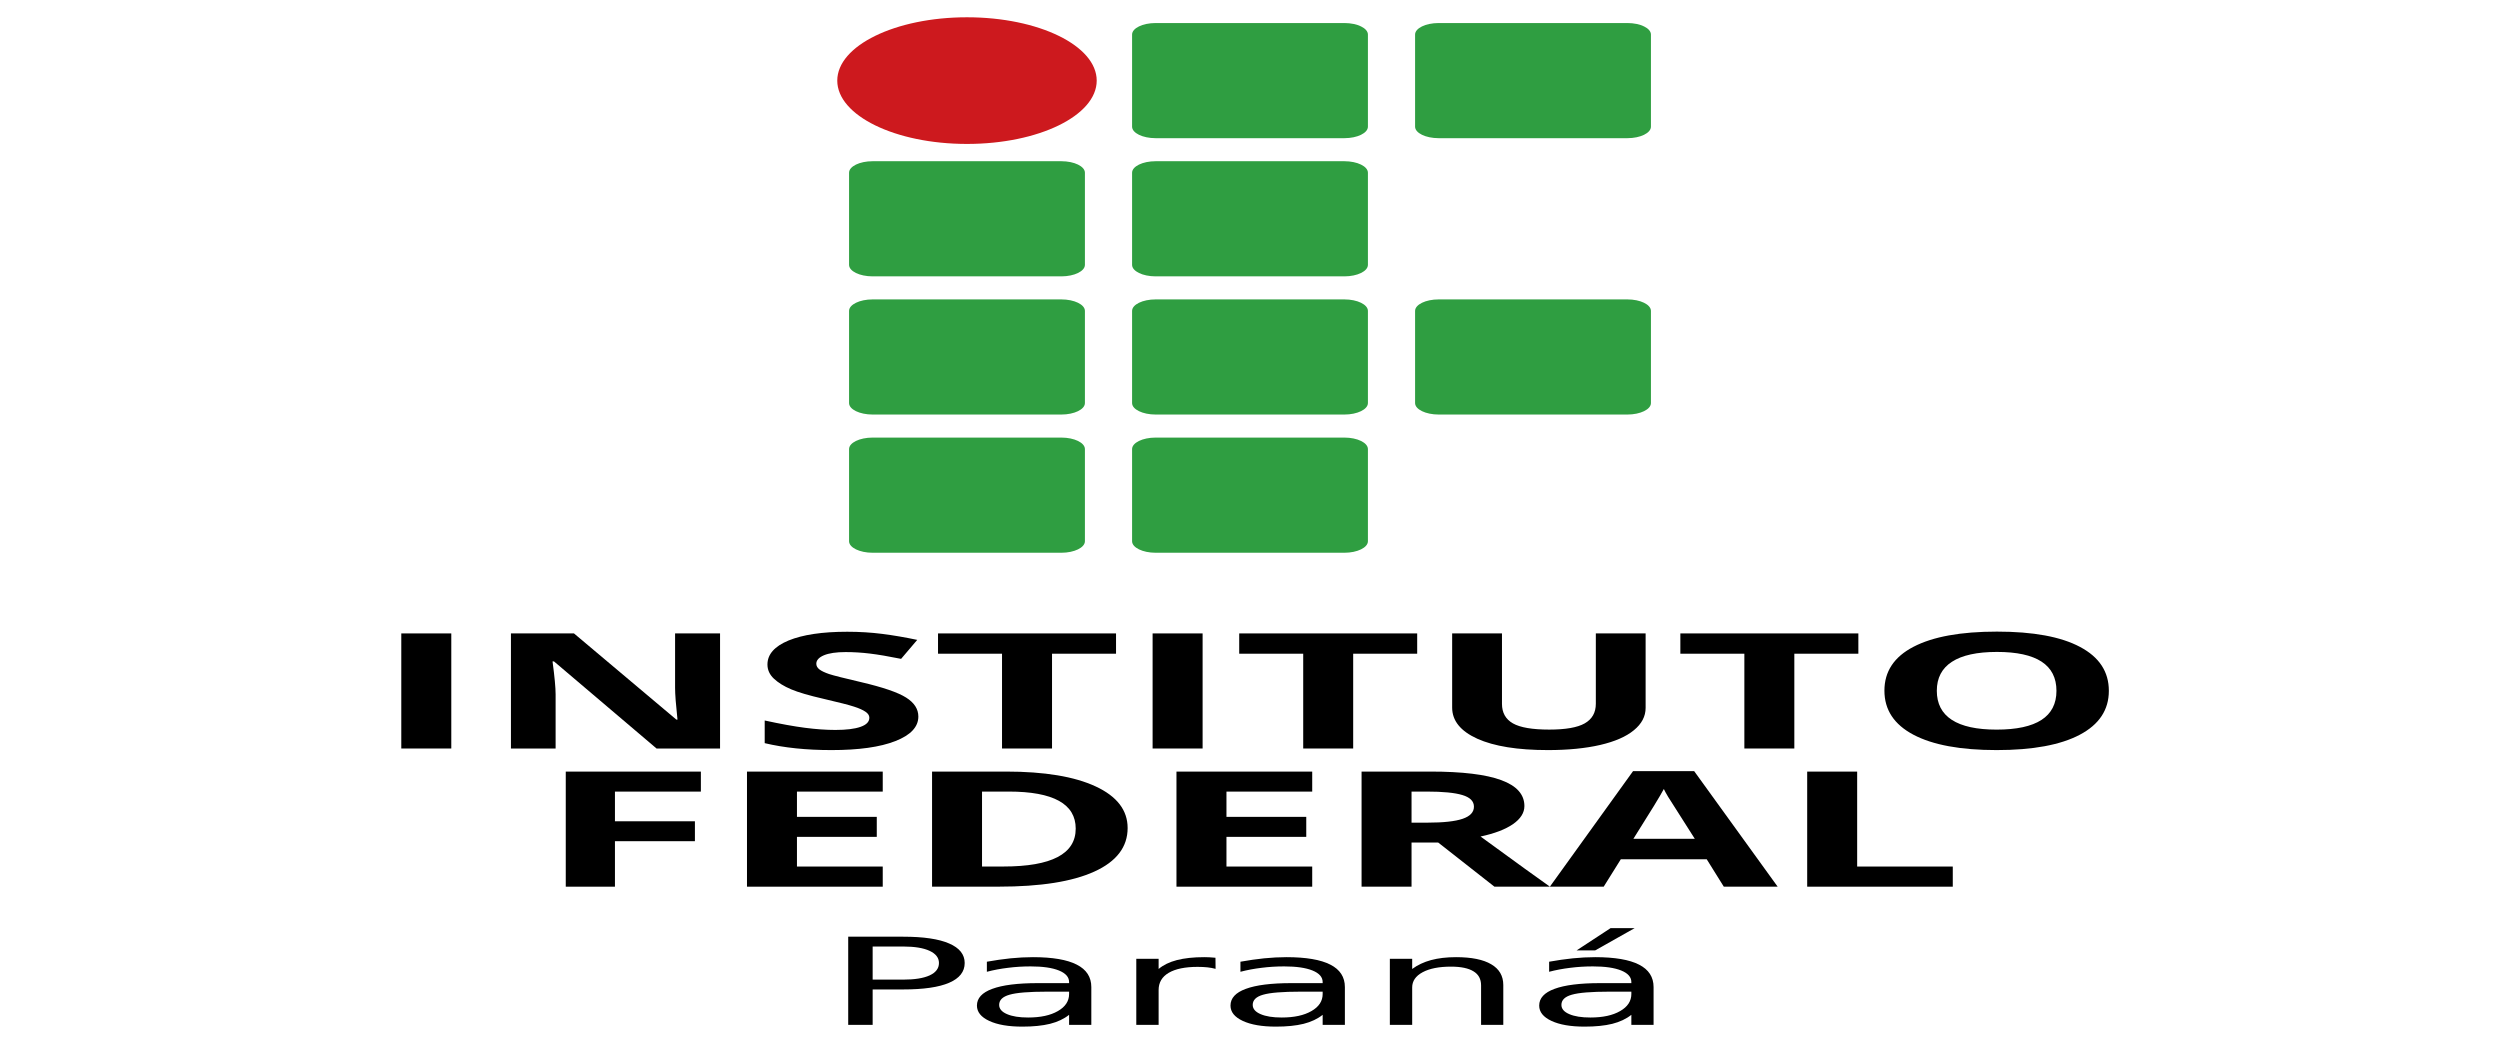 <?xml version="1.0" encoding="UTF-8"?>
<svg xmlns="http://www.w3.org/2000/svg" xmlns:xlink="http://www.w3.org/1999/xlink" width="334px" height="140px" viewBox="0 0 334 140" version="1.1">
<defs>
<g>
<symbol overflow="visible" id="glyph0-0">
<path style="stroke:none;" d="M 1.641 2.859 L 1.641 -11.391 L 18.188 -11.391 L 18.188 2.859 Z M 3.5 1.953 L 16.344 1.953 L 16.344 -10.484 L 3.5 -10.484 Z M 3.5 1.953 "/>
</symbol>
<symbol overflow="visible" id="glyph0-1">
<path style="stroke:none;" d="M 6.516 -10.469 L 6.516 -6.047 L 10.609 -6.047 C 12.129 -6.047 13.301 -6.234 14.125 -6.609 C 14.957 -6.992 15.375 -7.547 15.375 -8.266 C 15.375 -8.961 14.957 -9.504 14.125 -9.891 C 13.301 -10.273 12.129 -10.469 10.609 -10.469 Z M 3.25 -11.781 L 10.609 -11.781 C 13.316 -11.781 15.359 -11.477 16.734 -10.875 C 18.117 -10.281 18.812 -9.41 18.812 -8.266 C 18.812 -7.098 18.117 -6.219 16.734 -5.625 C 15.359 -5.031 13.316 -4.734 10.609 -4.734 L 6.516 -4.734 L 6.516 0 L 3.25 0 Z M 3.25 -11.781 "/>
</symbol>
<symbol overflow="visible" id="glyph0-2">
<path style="stroke:none;" d="M 11.344 -4.438 C 8.938 -4.438 7.27 -4.301 6.344 -4.031 C 5.414 -3.77 4.953 -3.316 4.953 -2.672 C 4.953 -2.148 5.301 -1.738 6 -1.438 C 6.695 -1.133 7.641 -0.984 8.828 -0.984 C 10.484 -0.984 11.805 -1.27 12.797 -1.844 C 13.797 -2.414 14.297 -3.176 14.297 -4.125 L 14.297 -4.438 Z M 17.266 -5.047 L 17.266 0 L 14.297 0 L 14.297 -1.344 C 13.617 -0.801 12.77 -0.398 11.75 -0.141 C 10.738 0.109 9.504 0.234 8.047 0.234 C 6.191 0.234 4.719 -0.02 3.625 -0.531 C 2.531 -1.039 1.984 -1.723 1.984 -2.578 C 1.984 -3.566 2.664 -4.312 4.031 -4.812 C 5.395 -5.32 7.426 -5.578 10.125 -5.578 L 14.297 -5.578 L 14.297 -5.719 C 14.297 -6.383 13.844 -6.898 12.938 -7.266 C 12.039 -7.629 10.781 -7.812 9.156 -7.812 C 8.125 -7.812 7.117 -7.75 6.141 -7.625 C 5.16 -7.508 4.219 -7.332 3.312 -7.094 L 3.312 -8.438 C 4.395 -8.633 5.445 -8.785 6.469 -8.891 C 7.5 -8.992 8.5 -9.047 9.469 -9.047 C 12.082 -9.047 14.035 -8.711 15.328 -8.047 C 16.617 -7.391 17.266 -6.391 17.266 -5.047 Z M 17.266 -5.047 "/>
</symbol>
<symbol overflow="visible" id="glyph0-3">
<path style="stroke:none;" d="M 13.594 -7.484 C 13.258 -7.578 12.895 -7.645 12.5 -7.688 C 12.113 -7.727 11.68 -7.75 11.203 -7.75 C 9.523 -7.75 8.234 -7.484 7.328 -6.953 C 6.43 -6.422 5.984 -5.656 5.984 -4.656 L 5.984 0 L 3 0 L 3 -8.828 L 5.984 -8.828 L 5.984 -7.469 C 6.609 -8 7.422 -8.395 8.422 -8.656 C 9.43 -8.914 10.648 -9.047 12.078 -9.047 C 12.285 -9.047 12.508 -9.039 12.75 -9.031 C 13 -9.02 13.273 -9 13.578 -8.969 Z M 13.594 -7.484 "/>
</symbol>
<symbol overflow="visible" id="glyph0-4">
<path style="stroke:none;" d="M 18.156 -5.328 L 18.156 0 L 15.188 0 L 15.188 -5.281 C 15.188 -6.125 14.848 -6.75 14.172 -7.156 C 13.504 -7.57 12.504 -7.781 11.172 -7.781 C 9.566 -7.781 8.301 -7.531 7.375 -7.031 C 6.445 -6.531 5.984 -5.852 5.984 -5 L 5.984 0 L 3 0 L 3 -8.828 L 5.984 -8.828 L 5.984 -7.469 C 6.703 -8 7.539 -8.395 8.5 -8.656 C 9.469 -8.914 10.582 -9.047 11.844 -9.047 C 13.914 -9.047 15.484 -8.727 16.547 -8.094 C 17.617 -7.469 18.156 -6.547 18.156 -5.328 Z M 18.156 -5.328 "/>
</symbol>
<symbol overflow="visible" id="glyph0-5">
<path style="stroke:none;" d="M 11.344 -4.438 C 8.938 -4.438 7.27 -4.301 6.344 -4.031 C 5.414 -3.77 4.953 -3.316 4.953 -2.672 C 4.953 -2.148 5.301 -1.738 6 -1.438 C 6.695 -1.133 7.641 -0.984 8.828 -0.984 C 10.484 -0.984 11.805 -1.27 12.797 -1.844 C 13.797 -2.414 14.297 -3.176 14.297 -4.125 L 14.297 -4.438 Z M 17.266 -5.047 L 17.266 0 L 14.297 0 L 14.297 -1.344 C 13.617 -0.801 12.77 -0.398 11.75 -0.141 C 10.738 0.109 9.504 0.234 8.047 0.234 C 6.191 0.234 4.719 -0.02 3.625 -0.531 C 2.531 -1.039 1.984 -1.723 1.984 -2.578 C 1.984 -3.566 2.664 -4.312 4.031 -4.812 C 5.395 -5.32 7.426 -5.578 10.125 -5.578 L 14.297 -5.578 L 14.297 -5.719 C 14.297 -6.383 13.844 -6.898 12.938 -7.266 C 12.039 -7.629 10.781 -7.812 9.156 -7.812 C 8.125 -7.812 7.117 -7.75 6.141 -7.625 C 5.16 -7.508 4.219 -7.332 3.312 -7.094 L 3.312 -8.438 C 4.395 -8.633 5.445 -8.785 6.469 -8.891 C 7.5 -8.992 8.5 -9.047 9.469 -9.047 C 12.082 -9.047 14.035 -8.711 15.328 -8.047 C 16.617 -7.391 17.266 -6.391 17.266 -5.047 Z M 11.516 -12.922 L 14.734 -12.922 L 9.469 -9.953 L 6.984 -9.953 Z M 11.516 -12.922 "/>
</symbol>
</g>
</defs>
<g id="surface1">
<path style=" stroke:none;fill-rule:nonzero;fill:rgb(18.431%,61.961%,25.49%);fill-opacity:1;" d="M 154.395 3.078 L 179.605 3.078 C 181.344 3.078 182.754 3.766 182.754 4.617 L 182.754 16.922 C 182.754 17.773 181.344 18.461 179.605 18.461 L 154.395 18.461 C 152.656 18.461 151.246 17.773 151.246 16.922 L 151.246 4.617 C 151.246 3.766 152.656 3.078 154.395 3.078 Z M 154.395 3.078 "/>
<path style=" stroke:none;fill-rule:nonzero;fill:rgb(18.431%,61.961%,25.49%);fill-opacity:1;" d="M 192.207 3.078 L 217.414 3.078 C 219.156 3.078 220.566 3.766 220.566 4.617 L 220.566 16.922 C 220.566 17.773 219.156 18.461 217.414 18.461 L 192.207 18.461 C 190.469 18.461 189.055 17.773 189.055 16.922 L 189.055 4.617 C 189.055 3.766 190.469 3.078 192.207 3.078 Z M 192.207 3.078 "/>
<path style=" stroke:none;fill-rule:nonzero;fill:rgb(18.431%,61.961%,25.49%);fill-opacity:1;" d="M 116.586 21.539 L 141.793 21.539 C 143.531 21.539 144.945 22.227 144.945 23.078 L 144.945 35.383 C 144.945 36.234 143.531 36.922 141.793 36.922 L 116.586 36.922 C 114.844 36.922 113.434 36.234 113.434 35.383 L 113.434 23.078 C 113.434 22.227 114.844 21.539 116.586 21.539 Z M 116.586 21.539 "/>
<path style=" stroke:none;fill-rule:nonzero;fill:rgb(18.431%,61.961%,25.49%);fill-opacity:1;" d="M 154.395 21.539 L 179.605 21.539 C 181.344 21.539 182.754 22.227 182.754 23.078 L 182.754 35.383 C 182.754 36.234 181.344 36.922 179.605 36.922 L 154.395 36.922 C 152.656 36.922 151.246 36.234 151.246 35.383 L 151.246 23.078 C 151.246 22.227 152.656 21.539 154.395 21.539 Z M 154.395 21.539 "/>
<path style=" stroke:none;fill-rule:nonzero;fill:rgb(18.431%,61.961%,25.49%);fill-opacity:1;" d="M 116.586 40 L 141.793 40 C 143.531 40 144.945 40.688 144.945 41.539 L 144.945 53.848 C 144.945 54.695 143.531 55.383 141.793 55.383 L 116.586 55.383 C 114.844 55.383 113.434 54.695 113.434 53.848 L 113.434 41.539 C 113.434 40.688 114.844 40 116.586 40 Z M 116.586 40 "/>
<path style=" stroke:none;fill-rule:nonzero;fill:rgb(18.431%,61.961%,25.49%);fill-opacity:1;" d="M 154.395 40 L 179.605 40 C 181.344 40 182.754 40.688 182.754 41.539 L 182.754 53.848 C 182.754 54.695 181.344 55.383 179.605 55.383 L 154.395 55.383 C 152.656 55.383 151.246 54.695 151.246 53.848 L 151.246 41.539 C 151.246 40.688 152.656 40 154.395 40 Z M 154.395 40 "/>
<path style=" stroke:none;fill-rule:nonzero;fill:rgb(18.431%,61.961%,25.49%);fill-opacity:1;" d="M 192.207 40 L 217.414 40 C 219.156 40 220.566 40.688 220.566 41.539 L 220.566 53.848 C 220.566 54.695 219.156 55.383 217.414 55.383 L 192.207 55.383 C 190.469 55.383 189.055 54.695 189.055 53.848 L 189.055 41.539 C 189.055 40.688 190.469 40 192.207 40 Z M 192.207 40 "/>
<path style=" stroke:none;fill-rule:nonzero;fill:rgb(18.431%,61.961%,25.49%);fill-opacity:1;" d="M 116.586 58.461 L 141.793 58.461 C 143.531 58.461 144.945 59.148 144.945 60 L 144.945 72.309 C 144.945 73.156 143.531 73.848 141.793 73.848 L 116.586 73.848 C 114.844 73.848 113.434 73.156 113.434 72.309 L 113.434 60 C 113.434 59.148 114.844 58.461 116.586 58.461 Z M 116.586 58.461 "/>
<path style=" stroke:none;fill-rule:nonzero;fill:rgb(18.431%,61.961%,25.49%);fill-opacity:1;" d="M 154.395 58.461 L 179.605 58.461 C 181.344 58.461 182.754 59.148 182.754 60 L 182.754 72.309 C 182.754 73.156 181.344 73.848 179.605 73.848 L 154.395 73.848 C 152.656 73.848 151.246 73.156 151.246 72.309 L 151.246 60 C 151.246 59.148 152.656 58.461 154.395 58.461 Z M 154.395 58.461 "/>
<path style=" stroke:none;fill-rule:nonzero;fill:rgb(80.392%,9.804%,11.765%);fill-opacity:1;" d="M 146.52 10.77 C 146.52 15.441 138.762 19.23 129.188 19.23 C 119.617 19.23 111.859 15.441 111.859 10.77 C 111.859 6.098 119.617 2.309 129.188 2.309 C 138.762 2.309 146.52 6.098 146.52 10.77 Z M 146.52 10.77 "/>
<path style=" stroke:none;fill-rule:nonzero;fill:rgb(0%,0%,0%);fill-opacity:1;" d="M 53.613 100 L 53.613 84.625 L 60.293 84.625 L 60.293 100 Z M 53.613 100 "/>
<path style=" stroke:none;fill-rule:nonzero;fill:rgb(0%,0%,0%);fill-opacity:1;" d="M 96.199 100 L 87.715 100 L 74.016 88.367 L 73.82 88.367 C 74.094 90.422 74.23 91.887 74.23 92.766 L 74.23 100 L 68.262 100 L 68.262 84.625 L 76.684 84.625 L 90.363 96.141 L 90.512 96.141 C 90.297 94.141 90.191 92.73 90.191 91.902 L 90.191 84.625 L 96.199 84.625 Z M 96.199 100 "/>
<path style=" stroke:none;fill-rule:nonzero;fill:rgb(0%,0%,0%);fill-opacity:1;" d="M 122.691 95.73 C 122.691 97.117 121.668 98.211 119.613 99.012 C 117.574 99.812 114.73 100.211 111.082 100.211 C 107.723 100.211 104.75 99.902 102.164 99.285 L 102.164 96.258 C 104.289 96.719 106.086 97.047 107.551 97.234 C 109.031 97.426 110.379 97.52 111.602 97.52 C 113.066 97.52 114.184 97.383 114.961 97.109 C 115.75 96.836 116.145 96.43 116.145 95.887 C 116.145 95.586 115.973 95.32 115.629 95.09 C 115.285 94.852 114.773 94.621 114.098 94.406 C 113.438 94.188 112.082 93.84 110.027 93.363 C 108.102 92.922 106.66 92.5 105.699 92.094 C 104.734 91.684 103.969 91.211 103.395 90.672 C 102.82 90.133 102.531 89.5 102.531 88.777 C 102.531 87.418 103.473 86.352 105.352 85.57 C 107.25 84.793 109.863 84.402 113.195 84.402 C 114.832 84.402 116.391 84.5 117.867 84.688 C 119.363 84.879 120.918 85.145 122.543 85.488 L 120.387 88.023 C 118.707 87.684 117.316 87.449 116.211 87.316 C 115.117 87.184 114.043 87.117 112.98 87.117 C 111.715 87.117 110.746 87.262 110.07 87.547 C 109.395 87.836 109.059 88.211 109.059 88.676 C 109.059 88.961 109.195 89.215 109.469 89.43 C 109.742 89.641 110.172 89.848 110.762 90.051 C 111.363 90.25 112.777 90.605 115.004 91.125 C 117.945 91.812 119.965 92.504 121.055 93.195 C 122.148 93.883 122.691 94.727 122.691 95.73 Z M 122.691 95.73 "/>
<path style=" stroke:none;fill-rule:nonzero;fill:rgb(0%,0%,0%);fill-opacity:1;" d="M 140.551 100 L 133.871 100 L 133.871 87.336 L 125.32 87.336 L 125.32 84.625 L 149.102 84.625 L 149.102 87.336 L 140.551 87.336 Z M 140.551 100 "/>
<path style=" stroke:none;fill-rule:nonzero;fill:rgb(0%,0%,0%);fill-opacity:1;" d="M 153.988 100 L 153.988 84.625 L 160.668 84.625 L 160.668 100 Z M 153.988 100 "/>
<path style=" stroke:none;fill-rule:nonzero;fill:rgb(0%,0%,0%);fill-opacity:1;" d="M 180.785 100 L 174.109 100 L 174.109 87.336 L 165.559 87.336 L 165.559 84.625 L 189.336 84.625 L 189.336 87.336 L 180.785 87.336 Z M 180.785 100 "/>
<path style=" stroke:none;fill-rule:nonzero;fill:rgb(0%,0%,0%);fill-opacity:1;" d="M 219.855 84.625 L 219.855 94.574 C 219.855 95.707 219.332 96.703 218.285 97.559 C 217.25 98.414 215.75 99.07 213.781 99.527 C 211.816 99.98 209.488 100.211 206.805 100.211 C 202.754 100.211 199.609 99.703 197.371 98.695 C 195.129 97.68 194.008 96.289 194.008 94.531 L 194.008 84.625 L 200.664 84.625 L 200.664 94.035 C 200.664 95.219 201.152 96.09 202.129 96.645 C 203.105 97.199 204.723 97.473 206.977 97.473 C 209.16 97.473 210.738 97.199 211.715 96.645 C 212.707 96.082 213.203 95.207 213.203 94.016 L 213.203 84.621 Z M 219.855 84.625 "/>
<path style=" stroke:none;fill-rule:nonzero;fill:rgb(0%,0%,0%);fill-opacity:1;" d="M 239.723 100 L 233.047 100 L 233.047 87.336 L 224.496 87.336 L 224.496 84.625 L 248.277 84.625 L 248.277 87.336 L 239.723 87.336 Z M 239.723 100 "/>
<path style=" stroke:none;fill-rule:nonzero;fill:rgb(0%,0%,0%);fill-opacity:1;" d="M 281.742 92.293 C 281.742 94.836 280.449 96.793 277.863 98.16 C 275.281 99.527 271.574 100.211 266.75 100.211 C 261.926 100.211 258.219 99.527 255.637 98.16 C 253.051 96.793 251.758 94.832 251.758 92.27 C 251.758 89.711 253.051 87.758 255.637 86.414 C 258.234 85.059 261.953 84.383 266.793 84.383 C 271.633 84.383 275.328 85.062 277.887 86.426 C 280.457 87.785 281.742 89.738 281.742 92.293 Z M 258.758 92.293 C 258.758 94.012 259.426 95.305 260.762 96.172 C 262.098 97.043 264.094 97.477 266.75 97.477 C 272.078 97.477 274.742 95.75 274.742 92.293 C 274.742 88.828 272.09 87.098 266.793 87.098 C 264.137 87.098 262.133 87.535 260.785 88.41 C 259.434 89.281 258.758 90.574 258.758 92.293 Z M 258.758 92.293 "/>
<path style=" stroke:none;fill-rule:nonzero;fill:rgb(0%,0%,0%);fill-opacity:1;" d="M 82.156 118.461 L 75.586 118.461 L 75.586 103.086 L 93.637 103.086 L 93.637 105.758 L 82.156 105.758 L 82.156 109.723 L 92.84 109.723 L 92.84 112.383 L 82.156 112.383 Z M 82.156 118.461 "/>
<path style=" stroke:none;fill-rule:nonzero;fill:rgb(0%,0%,0%);fill-opacity:1;" d="M 117.934 118.461 L 99.797 118.461 L 99.797 103.086 L 117.934 103.086 L 117.934 105.758 L 106.473 105.758 L 106.473 109.133 L 117.137 109.133 L 117.137 111.805 L 106.473 111.805 L 106.473 115.77 L 117.934 115.77 Z M 117.934 118.461 "/>
<path style=" stroke:none;fill-rule:nonzero;fill:rgb(0%,0%,0%);fill-opacity:1;" d="M 150.652 110.625 C 150.652 113.152 149.172 115.094 146.215 116.438 C 143.27 117.785 139.012 118.457 133.441 118.457 L 124.523 118.457 L 124.523 103.082 L 134.41 103.082 C 139.551 103.082 143.543 103.746 146.387 105.07 C 149.23 106.395 150.652 108.246 150.652 110.625 Z M 143.715 110.707 C 143.715 107.406 140.73 105.754 134.754 105.754 L 131.199 105.754 L 131.199 115.766 L 134.066 115.766 C 140.5 115.766 143.715 114.078 143.715 110.707 Z M 143.715 110.707 "/>
<path style=" stroke:none;fill-rule:nonzero;fill:rgb(0%,0%,0%);fill-opacity:1;" d="M 175.312 118.461 L 157.176 118.461 L 157.176 103.086 L 175.312 103.086 L 175.312 105.758 L 163.855 105.758 L 163.855 109.133 L 174.516 109.133 L 174.516 111.805 L 163.855 111.805 L 163.855 115.77 L 175.312 115.77 Z M 175.312 118.461 "/>
<path style=" stroke:none;fill-rule:nonzero;fill:rgb(0%,0%,0%);fill-opacity:1;" d="M 188.582 109.906 L 190.738 109.906 C 192.848 109.906 194.406 109.734 195.41 109.391 C 196.414 109.047 196.918 108.508 196.918 107.773 C 196.918 107.043 196.402 106.523 195.367 106.215 C 194.348 105.906 192.762 105.754 190.605 105.754 L 188.582 105.754 Z M 188.582 112.559 L 188.582 118.457 L 181.906 118.457 L 181.906 103.082 L 191.082 103.082 C 195.359 103.082 198.527 103.465 200.578 104.23 C 202.633 104.984 203.66 106.141 203.66 107.688 C 203.66 108.594 203.148 109.398 202.129 110.109 C 201.109 110.809 199.668 111.359 197.801 111.758 C 202.539 115.215 205.629 117.449 207.062 118.457 L 199.652 118.457 L 192.137 112.559 Z M 188.582 112.559 "/>
<path style=" stroke:none;fill-rule:nonzero;fill:rgb(0%,0%,0%);fill-opacity:1;" d="M 230.301 118.461 L 228.02 114.801 L 216.539 114.801 L 214.254 118.461 L 207.062 118.461 L 218.176 103.023 L 226.34 103.023 L 237.496 118.461 Z M 226.426 112.066 C 224.312 108.75 223.121 106.875 222.852 106.441 C 222.59 106.008 222.406 105.664 222.289 105.41 C 221.816 106.309 220.457 108.527 218.219 112.066 Z M 226.426 112.066 "/>
<path style=" stroke:none;fill-rule:nonzero;fill:rgb(0%,0%,0%);fill-opacity:1;" d="M 241.441 118.461 L 241.441 103.086 L 248.117 103.086 L 248.117 115.77 L 260.891 115.77 L 260.891 118.461 Z M 241.441 118.461 "/>
<g style="fill:rgb(0%,0%,0%);fill-opacity:1;">
  <use xlink:href="#glyph0-1" x="110.07" y="136.924"/>
  <use xlink:href="#glyph0-2" x="128.534" y="136.924"/>
  <use xlink:href="#glyph0-3" x="148.808" y="136.924"/>
  <use xlink:href="#glyph0-2" x="162.41" y="136.924"/>
  <use xlink:href="#glyph0-4" x="182.684" y="136.924"/>
  <use xlink:href="#glyph0-5" x="203.652" y="136.924"/>
</g>
</g>
</svg>
